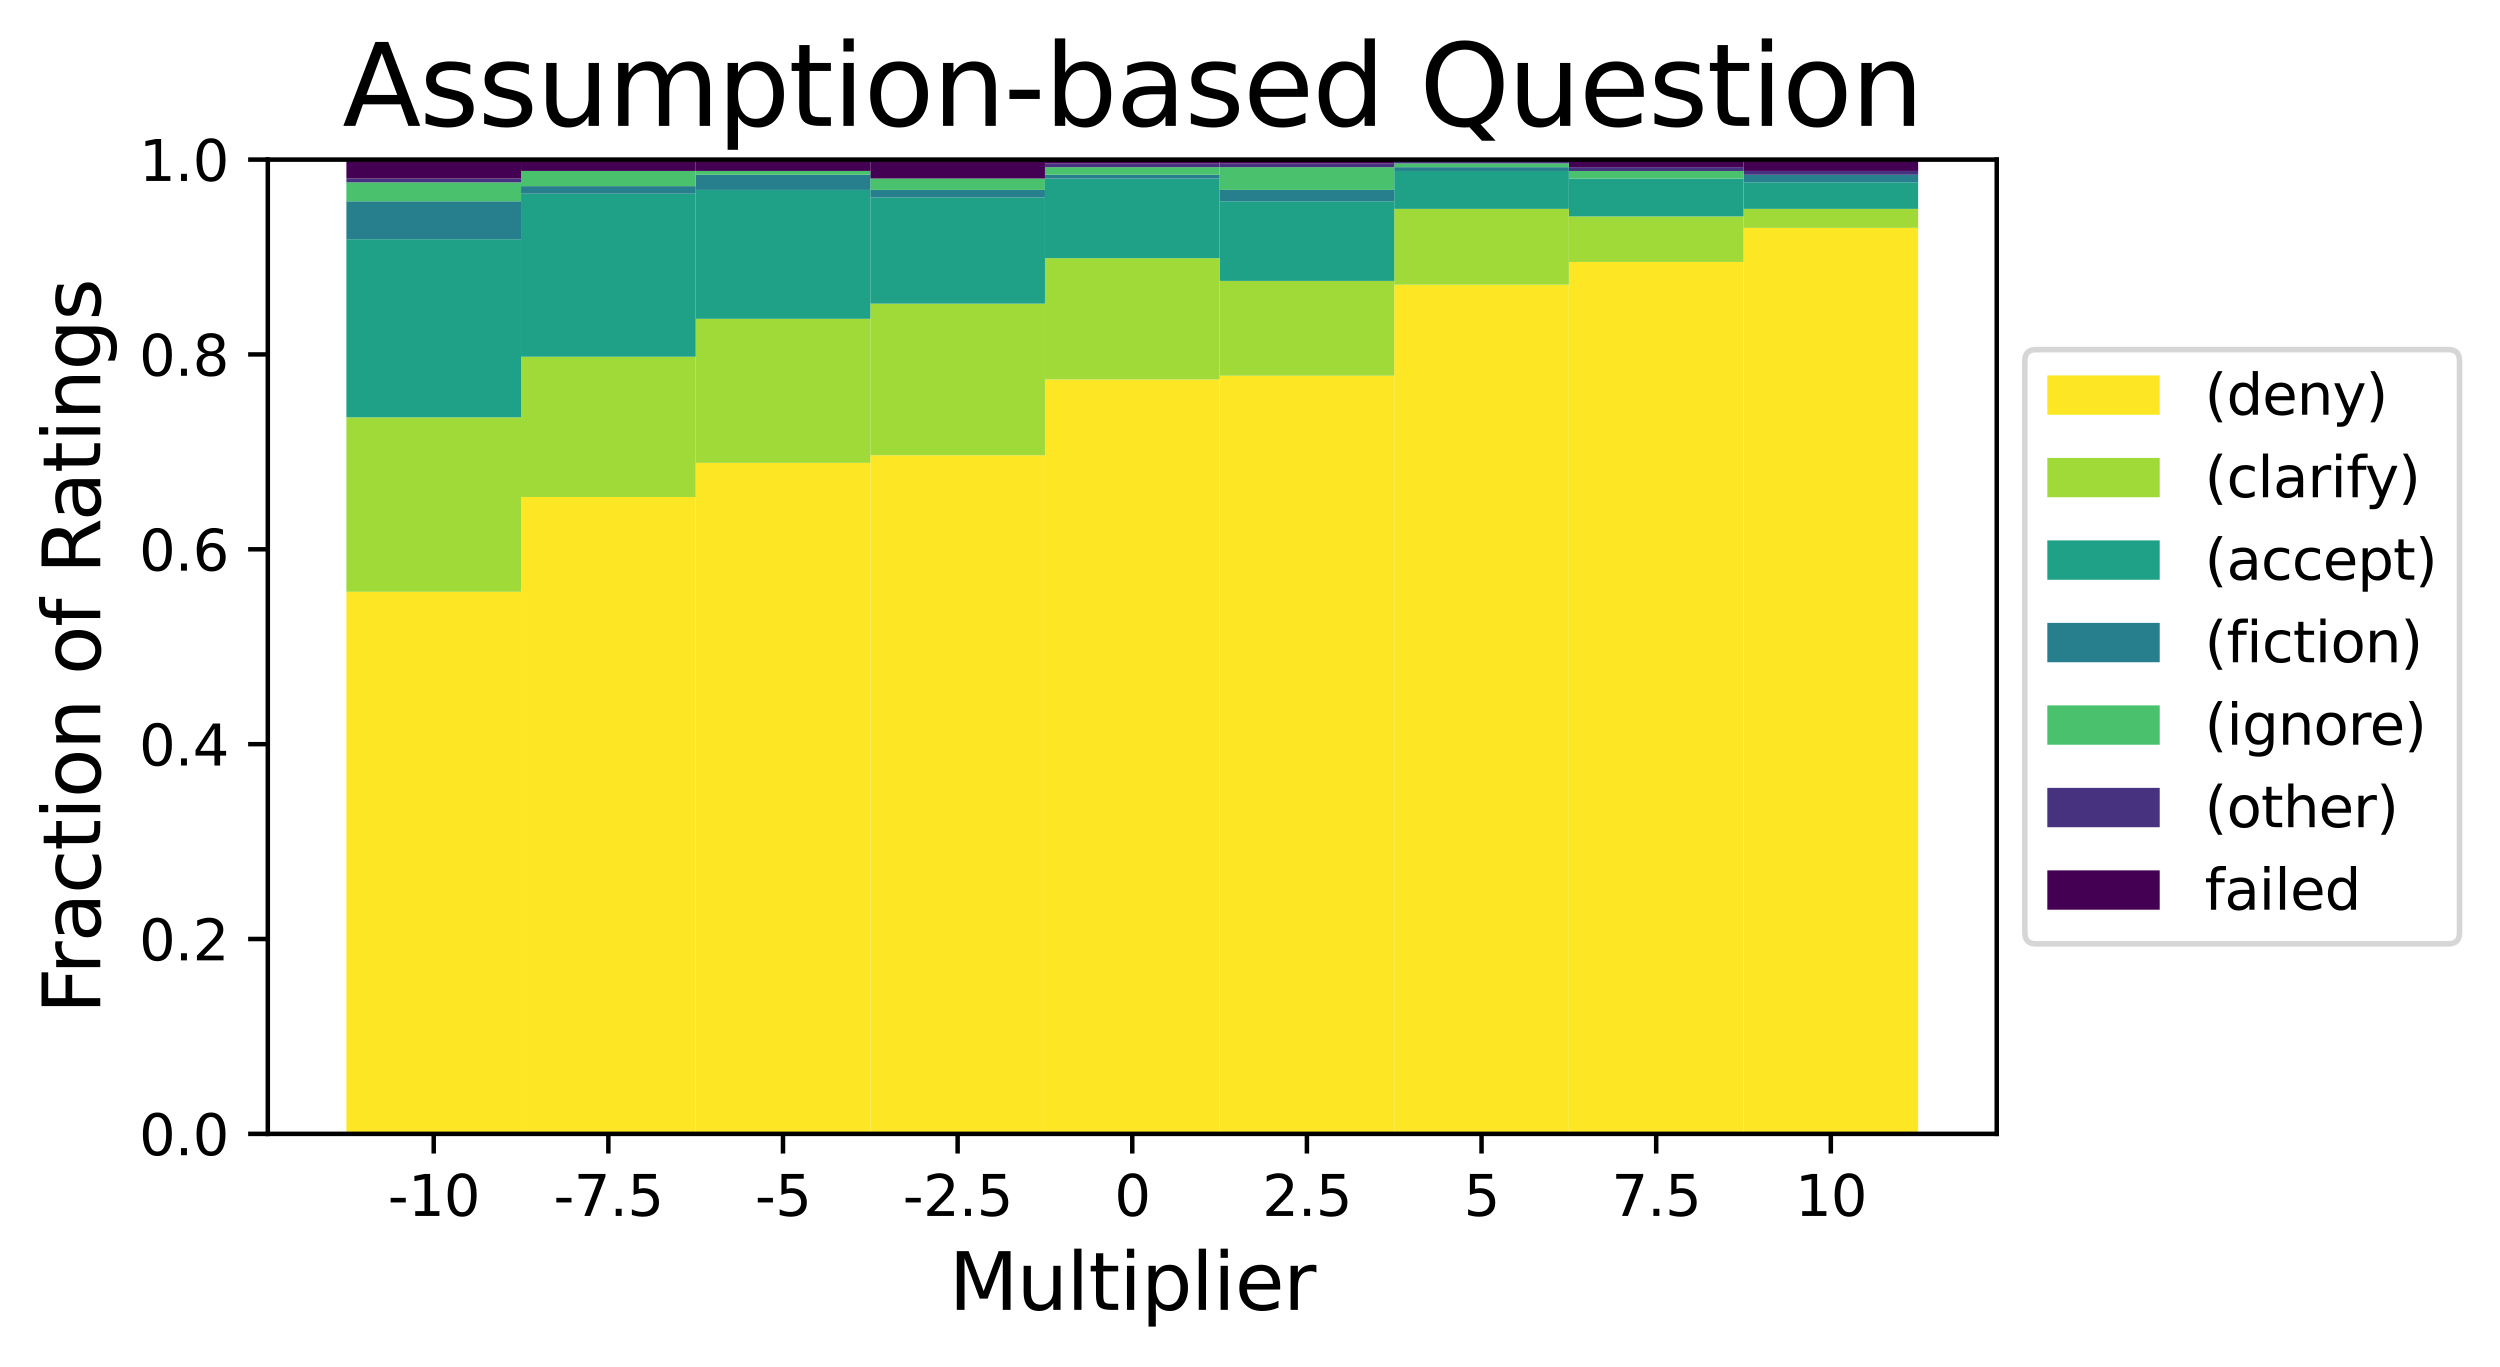 <?xml version="1.0" encoding="utf-8" standalone="no"?>
<!DOCTYPE svg PUBLIC "-//W3C//DTD SVG 1.1//EN"
  "http://www.w3.org/Graphics/SVG/1.1/DTD/svg11.dtd">
<svg xmlns:xlink="http://www.w3.org/1999/xlink" width="444.842pt" height="243.184pt" viewBox="0 0 444.842 243.184" xmlns="http://www.w3.org/2000/svg" version="1.1">
 <defs>
  <style type="text/css">*{stroke-linejoin: round; stroke-linecap: butt}</style>
 </defs>
 <g id="figure_1">
  <g id="patch_1">
   <path d="M 0 243.184 
L 444.842 243.184 
L 444.842 -0 
L 0 -0 
z
" style="fill: #ffffff"/>
  </g>
  <g id="axes_1">
   <g id="patch_2">
    <path d="M 47.653 201.757 
L 355.293 201.757 
L 355.293 28.397 
L 47.653 28.397 
z
" style="fill: #ffffff"/>
   </g>
   <g id="patch_3">
    <path d="M 310.234 201.757 
L 341.309 201.757 
L 341.309 40.539 
L 310.234 40.539 
z
" clip-path="url(#pb88e9394e6)" style="fill: #fde725"/>
   </g>
   <g id="patch_4">
    <path d="M 310.234 40.539 
L 341.309 40.539 
L 341.309 37.166 
L 310.234 37.166 
z
" clip-path="url(#pb88e9394e6)" style="fill: #a0da39"/>
   </g>
   <g id="patch_5">
    <path d="M 310.234 37.166 
L 341.309 37.166 
L 341.309 32.444 
L 310.234 32.444 
z
" clip-path="url(#pb88e9394e6)" style="fill: #1fa187"/>
   </g>
   <g id="patch_6">
    <path d="M 310.234 32.444 
L 341.309 32.444 
L 341.309 31.095 
L 310.234 31.095 
z
" clip-path="url(#pb88e9394e6)" style="fill: #277f8e"/>
   </g>
   <g id="patch_7">
    <path d="M 310.234 31.095 
L 341.309 31.095 
L 341.309 31.095 
L 310.234 31.095 
z
" clip-path="url(#pb88e9394e6)" style="fill: #4ac16d"/>
   </g>
   <g id="patch_8">
    <path d="M 310.234 31.095 
L 341.309 31.095 
L 341.309 30.421 
L 310.234 30.421 
z
" clip-path="url(#pb88e9394e6)" style="fill: #46327e"/>
   </g>
   <g id="patch_9">
    <path d="M 310.234 30.421 
L 341.309 30.421 
L 341.309 28.397 
L 310.234 28.397 
z
" clip-path="url(#pb88e9394e6)" style="fill: #440154"/>
   </g>
   <g id="patch_10">
    <path d="M 279.159 201.757 
L 310.234 201.757 
L 310.234 46.61 
L 279.159 46.61 
z
" clip-path="url(#pb88e9394e6)" style="fill: #fde725"/>
   </g>
   <g id="patch_11">
    <path d="M 279.159 46.61 
L 310.234 46.61 
L 310.234 38.515 
L 279.159 38.515 
z
" clip-path="url(#pb88e9394e6)" style="fill: #a0da39"/>
   </g>
   <g id="patch_12">
    <path d="M 279.159 38.515 
L 310.234 38.515 
L 310.234 31.77 
L 279.159 31.77 
z
" clip-path="url(#pb88e9394e6)" style="fill: #1fa187"/>
   </g>
   <g id="patch_13">
    <path d="M 279.159 31.77 
L 310.234 31.77 
L 310.234 31.77 
L 279.159 31.77 
z
" clip-path="url(#pb88e9394e6)" style="fill: #277f8e"/>
   </g>
   <g id="patch_14">
    <path d="M 279.159 31.77 
L 310.234 31.77 
L 310.234 30.421 
L 279.159 30.421 
z
" clip-path="url(#pb88e9394e6)" style="fill: #4ac16d"/>
   </g>
   <g id="patch_15">
    <path d="M 279.159 30.421 
L 310.234 30.421 
L 310.234 29.746 
L 279.159 29.746 
z
" clip-path="url(#pb88e9394e6)" style="fill: #46327e"/>
   </g>
   <g id="patch_16">
    <path d="M 279.159 29.746 
L 310.234 29.746 
L 310.234 28.397 
L 279.159 28.397 
z
" clip-path="url(#pb88e9394e6)" style="fill: #440154"/>
   </g>
   <g id="patch_17">
    <path d="M 248.085 201.757 
L 279.159 201.757 
L 279.159 50.657 
L 248.085 50.657 
z
" clip-path="url(#pb88e9394e6)" style="fill: #fde725"/>
   </g>
   <g id="patch_18">
    <path d="M 248.085 50.657 
L 279.159 50.657 
L 279.159 37.166 
L 248.085 37.166 
z
" clip-path="url(#pb88e9394e6)" style="fill: #a0da39"/>
   </g>
   <g id="patch_19">
    <path d="M 248.085 37.166 
L 279.159 37.166 
L 279.159 30.421 
L 248.085 30.421 
z
" clip-path="url(#pb88e9394e6)" style="fill: #1fa187"/>
   </g>
   <g id="patch_20">
    <path d="M 248.085 30.421 
L 279.159 30.421 
L 279.159 29.746 
L 248.085 29.746 
z
" clip-path="url(#pb88e9394e6)" style="fill: #277f8e"/>
   </g>
   <g id="patch_21">
    <path d="M 248.085 29.746 
L 279.159 29.746 
L 279.159 29.071 
L 248.085 29.071 
z
" clip-path="url(#pb88e9394e6)" style="fill: #4ac16d"/>
   </g>
   <g id="patch_22">
    <path d="M 248.085 29.071 
L 279.159 29.071 
L 279.159 28.397 
L 248.085 28.397 
z
" clip-path="url(#pb88e9394e6)" style="fill: #46327e"/>
   </g>
   <g id="patch_23">
    <path d="M 248.085 28.397 
L 279.159 28.397 
L 279.159 28.397 
L 248.085 28.397 
z
" clip-path="url(#pb88e9394e6)" style="fill: #440154"/>
   </g>
   <g id="patch_24">
    <path d="M 217.01 201.757 
L 248.085 201.757 
L 248.085 66.846 
L 217.01 66.846 
z
" clip-path="url(#pb88e9394e6)" style="fill: #fde725"/>
   </g>
   <g id="patch_25">
    <path d="M 217.01 66.846 
L 248.085 66.846 
L 248.085 49.983 
L 217.01 49.983 
z
" clip-path="url(#pb88e9394e6)" style="fill: #a0da39"/>
   </g>
   <g id="patch_26">
    <path d="M 217.01 49.983 
L 248.085 49.983 
L 248.085 35.817 
L 217.01 35.817 
z
" clip-path="url(#pb88e9394e6)" style="fill: #1fa187"/>
   </g>
   <g id="patch_27">
    <path d="M 217.01 35.817 
L 248.085 35.817 
L 248.085 33.793 
L 217.01 33.793 
z
" clip-path="url(#pb88e9394e6)" style="fill: #277f8e"/>
   </g>
   <g id="patch_28">
    <path d="M 217.01 33.793 
L 248.085 33.793 
L 248.085 29.746 
L 217.01 29.746 
z
" clip-path="url(#pb88e9394e6)" style="fill: #4ac16d"/>
   </g>
   <g id="patch_29">
    <path d="M 217.01 29.746 
L 248.085 29.746 
L 248.085 29.071 
L 217.01 29.071 
z
" clip-path="url(#pb88e9394e6)" style="fill: #46327e"/>
   </g>
   <g id="patch_30">
    <path d="M 217.01 29.071 
L 248.085 29.071 
L 248.085 28.397 
L 217.01 28.397 
z
" clip-path="url(#pb88e9394e6)" style="fill: #440154"/>
   </g>
   <g id="patch_31">
    <path d="M 185.935 201.757 
L 217.01 201.757 
L 217.01 67.521 
L 185.935 67.521 
z
" clip-path="url(#pb88e9394e6)" style="fill: #fde725"/>
   </g>
   <g id="patch_32">
    <path d="M 185.935 67.521 
L 217.01 67.521 
L 217.01 45.935 
L 185.935 45.935 
z
" clip-path="url(#pb88e9394e6)" style="fill: #a0da39"/>
   </g>
   <g id="patch_33">
    <path d="M 185.935 45.935 
L 217.01 45.935 
L 217.01 31.77 
L 185.935 31.77 
z
" clip-path="url(#pb88e9394e6)" style="fill: #1fa187"/>
   </g>
   <g id="patch_34">
    <path d="M 185.935 31.77 
L 217.01 31.77 
L 217.01 31.095 
L 185.935 31.095 
z
" clip-path="url(#pb88e9394e6)" style="fill: #277f8e"/>
   </g>
   <g id="patch_35">
    <path d="M 185.935 31.095 
L 217.01 31.095 
L 217.01 29.746 
L 185.935 29.746 
z
" clip-path="url(#pb88e9394e6)" style="fill: #4ac16d"/>
   </g>
   <g id="patch_36">
    <path d="M 185.935 29.746 
L 217.01 29.746 
L 217.01 29.071 
L 185.935 29.071 
z
" clip-path="url(#pb88e9394e6)" style="fill: #46327e"/>
   </g>
   <g id="patch_37">
    <path d="M 185.935 29.071 
L 217.01 29.071 
L 217.01 28.397 
L 185.935 28.397 
z
" clip-path="url(#pb88e9394e6)" style="fill: #440154"/>
   </g>
   <g id="patch_38">
    <path d="M 154.86 201.757 
L 185.935 201.757 
L 185.935 81.012 
L 154.86 81.012 
z
" clip-path="url(#pb88e9394e6)" style="fill: #fde725"/>
   </g>
   <g id="patch_39">
    <path d="M 154.86 81.012 
L 185.935 81.012 
L 185.935 54.03 
L 154.86 54.03 
z
" clip-path="url(#pb88e9394e6)" style="fill: #a0da39"/>
   </g>
   <g id="patch_40">
    <path d="M 154.86 54.03 
L 185.935 54.03 
L 185.935 35.142 
L 154.86 35.142 
z
" clip-path="url(#pb88e9394e6)" style="fill: #1fa187"/>
   </g>
   <g id="patch_41">
    <path d="M 154.86 35.142 
L 185.935 35.142 
L 185.935 33.793 
L 154.86 33.793 
z
" clip-path="url(#pb88e9394e6)" style="fill: #277f8e"/>
   </g>
   <g id="patch_42">
    <path d="M 154.86 33.793 
L 185.935 33.793 
L 185.935 31.77 
L 154.86 31.77 
z
" clip-path="url(#pb88e9394e6)" style="fill: #4ac16d"/>
   </g>
   <g id="patch_43">
    <path d="M 154.86 31.77 
L 185.935 31.77 
L 185.935 31.77 
L 154.86 31.77 
z
" clip-path="url(#pb88e9394e6)" style="fill: #46327e"/>
   </g>
   <g id="patch_44">
    <path d="M 154.86 31.77 
L 185.935 31.77 
L 185.935 28.397 
L 154.86 28.397 
z
" clip-path="url(#pb88e9394e6)" style="fill: #440154"/>
   </g>
   <g id="patch_45">
    <path d="M 123.786 201.757 
L 154.86 201.757 
L 154.86 82.361 
L 123.786 82.361 
z
" clip-path="url(#pb88e9394e6)" style="fill: #fde725"/>
   </g>
   <g id="patch_46">
    <path d="M 123.786 82.361 
L 154.86 82.361 
L 154.86 56.728 
L 123.786 56.728 
z
" clip-path="url(#pb88e9394e6)" style="fill: #a0da39"/>
   </g>
   <g id="patch_47">
    <path d="M 123.786 56.728 
L 154.86 56.728 
L 154.86 33.793 
L 123.786 33.793 
z
" clip-path="url(#pb88e9394e6)" style="fill: #1fa187"/>
   </g>
   <g id="patch_48">
    <path d="M 123.786 33.793 
L 154.86 33.793 
L 154.86 31.095 
L 123.786 31.095 
z
" clip-path="url(#pb88e9394e6)" style="fill: #277f8e"/>
   </g>
   <g id="patch_49">
    <path d="M 123.786 31.095 
L 154.86 31.095 
L 154.86 30.421 
L 123.786 30.421 
z
" clip-path="url(#pb88e9394e6)" style="fill: #4ac16d"/>
   </g>
   <g id="patch_50">
    <path d="M 123.786 30.421 
L 154.86 30.421 
L 154.86 30.421 
L 123.786 30.421 
z
" clip-path="url(#pb88e9394e6)" style="fill: #46327e"/>
   </g>
   <g id="patch_51">
    <path d="M 123.786 30.421 
L 154.86 30.421 
L 154.86 28.397 
L 123.786 28.397 
z
" clip-path="url(#pb88e9394e6)" style="fill: #440154"/>
   </g>
   <g id="patch_52">
    <path d="M 92.711 201.757 
L 123.786 201.757 
L 123.786 88.432 
L 92.711 88.432 
z
" clip-path="url(#pb88e9394e6)" style="fill: #fde725"/>
   </g>
   <g id="patch_53">
    <path d="M 92.711 88.432 
L 123.786 88.432 
L 123.786 63.474 
L 92.711 63.474 
z
" clip-path="url(#pb88e9394e6)" style="fill: #a0da39"/>
   </g>
   <g id="patch_54">
    <path d="M 92.711 63.474 
L 123.786 63.474 
L 123.786 34.468 
L 92.711 34.468 
z
" clip-path="url(#pb88e9394e6)" style="fill: #1fa187"/>
   </g>
   <g id="patch_55">
    <path d="M 92.711 34.468 
L 123.786 34.468 
L 123.786 33.119 
L 92.711 33.119 
z
" clip-path="url(#pb88e9394e6)" style="fill: #277f8e"/>
   </g>
   <g id="patch_56">
    <path d="M 92.711 33.119 
L 123.786 33.119 
L 123.786 30.421 
L 92.711 30.421 
z
" clip-path="url(#pb88e9394e6)" style="fill: #4ac16d"/>
   </g>
   <g id="patch_57">
    <path d="M 92.711 30.421 
L 123.786 30.421 
L 123.786 30.421 
L 92.711 30.421 
z
" clip-path="url(#pb88e9394e6)" style="fill: #46327e"/>
   </g>
   <g id="patch_58">
    <path d="M 92.711 30.421 
L 123.786 30.421 
L 123.786 28.397 
L 92.711 28.397 
z
" clip-path="url(#pb88e9394e6)" style="fill: #440154"/>
   </g>
   <g id="patch_59">
    <path d="M 61.636 201.757 
L 92.711 201.757 
L 92.711 105.296 
L 61.636 105.296 
z
" clip-path="url(#pb88e9394e6)" style="fill: #fde725"/>
   </g>
   <g id="patch_60">
    <path d="M 61.636 105.296 
L 92.711 105.296 
L 92.711 74.266 
L 61.636 74.266 
z
" clip-path="url(#pb88e9394e6)" style="fill: #a0da39"/>
   </g>
   <g id="patch_61">
    <path d="M 61.636 74.266 
L 92.711 74.266 
L 92.711 42.562 
L 61.636 42.562 
z
" clip-path="url(#pb88e9394e6)" style="fill: #1fa187"/>
   </g>
   <g id="patch_62">
    <path d="M 61.636 42.562 
L 92.711 42.562 
L 92.711 35.817 
L 61.636 35.817 
z
" clip-path="url(#pb88e9394e6)" style="fill: #277f8e"/>
   </g>
   <g id="patch_63">
    <path d="M 61.636 35.817 
L 92.711 35.817 
L 92.711 32.444 
L 61.636 32.444 
z
" clip-path="url(#pb88e9394e6)" style="fill: #4ac16d"/>
   </g>
   <g id="patch_64">
    <path d="M 61.636 32.444 
L 92.711 32.444 
L 92.711 31.77 
L 61.636 31.77 
z
" clip-path="url(#pb88e9394e6)" style="fill: #46327e"/>
   </g>
   <g id="patch_65">
    <path d="M 61.636 31.77 
L 92.711 31.77 
L 92.711 28.397 
L 61.636 28.397 
z
" clip-path="url(#pb88e9394e6)" style="fill: #440154"/>
   </g>
   <g id="matplotlib.axis_1">
    <g id="xtick_1">
     <g id="line2d_1">
      <defs>
       <path id="mfdd5d3c12a" d="M 0 0 
L 0 3.5 
" style="stroke: #000000; stroke-width: 0.8"/>
      </defs>
      <g>
       <use xlink:href="#mfdd5d3c12a" x="77.174" y="201.757" style="stroke: #000000; stroke-width: 0.8"/>
      </g>
     </g>
     <g id="text_1">
      <!-- -10 -->
      <g transform="translate(69.007 216.355) scale(0.1 -0.1)">
       <defs>
        <path id="DejaVuSans-2d" d="M 313 2009 
L 1997 2009 
L 1997 1497 
L 313 1497 
L 313 2009 
z
" transform="scale(0.016)"/>
        <path id="DejaVuSans-31" d="M 794 531 
L 1825 531 
L 1825 4091 
L 703 3866 
L 703 4441 
L 1819 4666 
L 2450 4666 
L 2450 531 
L 3481 531 
L 3481 0 
L 794 0 
L 794 531 
z
" transform="scale(0.016)"/>
        <path id="DejaVuSans-30" d="M 2034 4250 
Q 1547 4250 1301 3770 
Q 1056 3291 1056 2328 
Q 1056 1369 1301 889 
Q 1547 409 2034 409 
Q 2525 409 2770 889 
Q 3016 1369 3016 2328 
Q 3016 3291 2770 3770 
Q 2525 4250 2034 4250 
z
M 2034 4750 
Q 2819 4750 3233 4129 
Q 3647 3509 3647 2328 
Q 3647 1150 3233 529 
Q 2819 -91 2034 -91 
Q 1250 -91 836 529 
Q 422 1150 422 2328 
Q 422 3509 836 4129 
Q 1250 4750 2034 4750 
z
" transform="scale(0.016)"/>
       </defs>
       <use xlink:href="#DejaVuSans-2d"/>
       <use xlink:href="#DejaVuSans-31" x="36.084"/>
       <use xlink:href="#DejaVuSans-30" x="99.707"/>
      </g>
     </g>
    </g>
    <g id="xtick_2">
     <g id="line2d_2">
      <g>
       <use xlink:href="#mfdd5d3c12a" x="108.248" y="201.757" style="stroke: #000000; stroke-width: 0.8"/>
      </g>
     </g>
     <g id="text_2">
      <!-- -7.5 -->
      <g transform="translate(98.493 216.355) scale(0.1 -0.1)">
       <defs>
        <path id="DejaVuSans-37" d="M 525 4666 
L 3525 4666 
L 3525 4397 
L 1831 0 
L 1172 0 
L 2766 4134 
L 525 4134 
L 525 4666 
z
" transform="scale(0.016)"/>
        <path id="DejaVuSans-2e" d="M 684 794 
L 1344 794 
L 1344 0 
L 684 0 
L 684 794 
z
" transform="scale(0.016)"/>
        <path id="DejaVuSans-35" d="M 691 4666 
L 3169 4666 
L 3169 4134 
L 1269 4134 
L 1269 2991 
Q 1406 3038 1543 3061 
Q 1681 3084 1819 3084 
Q 2600 3084 3056 2656 
Q 3513 2228 3513 1497 
Q 3513 744 3044 326 
Q 2575 -91 1722 -91 
Q 1428 -91 1123 -41 
Q 819 9 494 109 
L 494 744 
Q 775 591 1075 516 
Q 1375 441 1709 441 
Q 2250 441 2565 725 
Q 2881 1009 2881 1497 
Q 2881 1984 2565 2268 
Q 2250 2553 1709 2553 
Q 1456 2553 1204 2497 
Q 953 2441 691 2322 
L 691 4666 
z
" transform="scale(0.016)"/>
       </defs>
       <use xlink:href="#DejaVuSans-2d"/>
       <use xlink:href="#DejaVuSans-37" x="36.084"/>
       <use xlink:href="#DejaVuSans-2e" x="99.707"/>
       <use xlink:href="#DejaVuSans-35" x="131.494"/>
      </g>
     </g>
    </g>
    <g id="xtick_3">
     <g id="line2d_3">
      <g>
       <use xlink:href="#mfdd5d3c12a" x="139.323" y="201.757" style="stroke: #000000; stroke-width: 0.8"/>
      </g>
     </g>
     <g id="text_3">
      <!-- -5 -->
      <g transform="translate(134.338 216.355) scale(0.1 -0.1)">
       <use xlink:href="#DejaVuSans-2d"/>
       <use xlink:href="#DejaVuSans-35" x="36.084"/>
      </g>
     </g>
    </g>
    <g id="xtick_4">
     <g id="line2d_4">
      <g>
       <use xlink:href="#mfdd5d3c12a" x="170.398" y="201.757" style="stroke: #000000; stroke-width: 0.8"/>
      </g>
     </g>
     <g id="text_4">
      <!-- -2.5 -->
      <g transform="translate(160.642 216.355) scale(0.1 -0.1)">
       <defs>
        <path id="DejaVuSans-32" d="M 1228 531 
L 3431 531 
L 3431 0 
L 469 0 
L 469 531 
Q 828 903 1448 1529 
Q 2069 2156 2228 2338 
Q 2531 2678 2651 2914 
Q 2772 3150 2772 3378 
Q 2772 3750 2511 3984 
Q 2250 4219 1831 4219 
Q 1534 4219 1204 4116 
Q 875 4013 500 3803 
L 500 4441 
Q 881 4594 1212 4672 
Q 1544 4750 1819 4750 
Q 2544 4750 2975 4387 
Q 3406 4025 3406 3419 
Q 3406 3131 3298 2873 
Q 3191 2616 2906 2266 
Q 2828 2175 2409 1742 
Q 1991 1309 1228 531 
z
" transform="scale(0.016)"/>
       </defs>
       <use xlink:href="#DejaVuSans-2d"/>
       <use xlink:href="#DejaVuSans-32" x="36.084"/>
       <use xlink:href="#DejaVuSans-2e" x="99.707"/>
       <use xlink:href="#DejaVuSans-35" x="131.494"/>
      </g>
     </g>
    </g>
    <g id="xtick_5">
     <g id="line2d_5">
      <g>
       <use xlink:href="#mfdd5d3c12a" x="201.472" y="201.757" style="stroke: #000000; stroke-width: 0.8"/>
      </g>
     </g>
     <g id="text_5">
      <!-- 0 -->
      <g transform="translate(198.291 216.355) scale(0.1 -0.1)">
       <use xlink:href="#DejaVuSans-30"/>
      </g>
     </g>
    </g>
    <g id="xtick_6">
     <g id="line2d_6">
      <g>
       <use xlink:href="#mfdd5d3c12a" x="232.547" y="201.757" style="stroke: #000000; stroke-width: 0.8"/>
      </g>
     </g>
     <g id="text_6">
      <!-- 2.5 -->
      <g transform="translate(224.596 216.355) scale(0.1 -0.1)">
       <use xlink:href="#DejaVuSans-32"/>
       <use xlink:href="#DejaVuSans-2e" x="63.623"/>
       <use xlink:href="#DejaVuSans-35" x="95.41"/>
      </g>
     </g>
    </g>
    <g id="xtick_7">
     <g id="line2d_7">
      <g>
       <use xlink:href="#mfdd5d3c12a" x="263.622" y="201.757" style="stroke: #000000; stroke-width: 0.8"/>
      </g>
     </g>
     <g id="text_7">
      <!-- 5 -->
      <g transform="translate(260.441 216.355) scale(0.1 -0.1)">
       <use xlink:href="#DejaVuSans-35"/>
      </g>
     </g>
    </g>
    <g id="xtick_8">
     <g id="line2d_8">
      <g>
       <use xlink:href="#mfdd5d3c12a" x="294.697" y="201.757" style="stroke: #000000; stroke-width: 0.8"/>
      </g>
     </g>
     <g id="text_8">
      <!-- 7.5 -->
      <g transform="translate(286.745 216.355) scale(0.1 -0.1)">
       <use xlink:href="#DejaVuSans-37"/>
       <use xlink:href="#DejaVuSans-2e" x="63.623"/>
       <use xlink:href="#DejaVuSans-35" x="95.41"/>
      </g>
     </g>
    </g>
    <g id="xtick_9">
     <g id="line2d_9">
      <g>
       <use xlink:href="#mfdd5d3c12a" x="325.771" y="201.757" style="stroke: #000000; stroke-width: 0.8"/>
      </g>
     </g>
     <g id="text_9">
      <!-- 10 -->
      <g transform="translate(319.409 216.355) scale(0.1 -0.1)">
       <use xlink:href="#DejaVuSans-31"/>
       <use xlink:href="#DejaVuSans-30" x="63.623"/>
      </g>
     </g>
    </g>
    <g id="text_10">
     <!-- Multiplier -->
     <g transform="translate(168.845 233.073) scale(0.14 -0.14)">
      <defs>
       <path id="DejaVuSans-4d" d="M 628 4666 
L 1569 4666 
L 2759 1491 
L 3956 4666 
L 4897 4666 
L 4897 0 
L 4281 0 
L 4281 4097 
L 3078 897 
L 2444 897 
L 1241 4097 
L 1241 0 
L 628 0 
L 628 4666 
z
" transform="scale(0.016)"/>
       <path id="DejaVuSans-75" d="M 544 1381 
L 544 3500 
L 1119 3500 
L 1119 1403 
Q 1119 906 1312 657 
Q 1506 409 1894 409 
Q 2359 409 2629 706 
Q 2900 1003 2900 1516 
L 2900 3500 
L 3475 3500 
L 3475 0 
L 2900 0 
L 2900 538 
Q 2691 219 2414 64 
Q 2138 -91 1772 -91 
Q 1169 -91 856 284 
Q 544 659 544 1381 
z
M 1991 3584 
L 1991 3584 
z
" transform="scale(0.016)"/>
       <path id="DejaVuSans-6c" d="M 603 4863 
L 1178 4863 
L 1178 0 
L 603 0 
L 603 4863 
z
" transform="scale(0.016)"/>
       <path id="DejaVuSans-74" d="M 1172 4494 
L 1172 3500 
L 2356 3500 
L 2356 3053 
L 1172 3053 
L 1172 1153 
Q 1172 725 1289 603 
Q 1406 481 1766 481 
L 2356 481 
L 2356 0 
L 1766 0 
Q 1100 0 847 248 
Q 594 497 594 1153 
L 594 3053 
L 172 3053 
L 172 3500 
L 594 3500 
L 594 4494 
L 1172 4494 
z
" transform="scale(0.016)"/>
       <path id="DejaVuSans-69" d="M 603 3500 
L 1178 3500 
L 1178 0 
L 603 0 
L 603 3500 
z
M 603 4863 
L 1178 4863 
L 1178 4134 
L 603 4134 
L 603 4863 
z
" transform="scale(0.016)"/>
       <path id="DejaVuSans-70" d="M 1159 525 
L 1159 -1331 
L 581 -1331 
L 581 3500 
L 1159 3500 
L 1159 2969 
Q 1341 3281 1617 3432 
Q 1894 3584 2278 3584 
Q 2916 3584 3314 3078 
Q 3713 2572 3713 1747 
Q 3713 922 3314 415 
Q 2916 -91 2278 -91 
Q 1894 -91 1617 61 
Q 1341 213 1159 525 
z
M 3116 1747 
Q 3116 2381 2855 2742 
Q 2594 3103 2138 3103 
Q 1681 3103 1420 2742 
Q 1159 2381 1159 1747 
Q 1159 1113 1420 752 
Q 1681 391 2138 391 
Q 2594 391 2855 752 
Q 3116 1113 3116 1747 
z
" transform="scale(0.016)"/>
       <path id="DejaVuSans-65" d="M 3597 1894 
L 3597 1613 
L 953 1613 
Q 991 1019 1311 708 
Q 1631 397 2203 397 
Q 2534 397 2845 478 
Q 3156 559 3463 722 
L 3463 178 
Q 3153 47 2828 -22 
Q 2503 -91 2169 -91 
Q 1331 -91 842 396 
Q 353 884 353 1716 
Q 353 2575 817 3079 
Q 1281 3584 2069 3584 
Q 2775 3584 3186 3129 
Q 3597 2675 3597 1894 
z
M 3022 2063 
Q 3016 2534 2758 2815 
Q 2500 3097 2075 3097 
Q 1594 3097 1305 2825 
Q 1016 2553 972 2059 
L 3022 2063 
z
" transform="scale(0.016)"/>
       <path id="DejaVuSans-72" d="M 2631 2963 
Q 2534 3019 2420 3045 
Q 2306 3072 2169 3072 
Q 1681 3072 1420 2755 
Q 1159 2438 1159 1844 
L 1159 0 
L 581 0 
L 581 3500 
L 1159 3500 
L 1159 2956 
Q 1341 3275 1631 3429 
Q 1922 3584 2338 3584 
Q 2397 3584 2469 3576 
Q 2541 3569 2628 3553 
L 2631 2963 
z
" transform="scale(0.016)"/>
      </defs>
      <use xlink:href="#DejaVuSans-4d"/>
      <use xlink:href="#DejaVuSans-75" x="86.279"/>
      <use xlink:href="#DejaVuSans-6c" x="149.658"/>
      <use xlink:href="#DejaVuSans-74" x="177.441"/>
      <use xlink:href="#DejaVuSans-69" x="216.65"/>
      <use xlink:href="#DejaVuSans-70" x="244.434"/>
      <use xlink:href="#DejaVuSans-6c" x="307.91"/>
      <use xlink:href="#DejaVuSans-69" x="335.693"/>
      <use xlink:href="#DejaVuSans-65" x="363.477"/>
      <use xlink:href="#DejaVuSans-72" x="425"/>
     </g>
    </g>
   </g>
   <g id="matplotlib.axis_2">
    <g id="ytick_1">
     <g id="line2d_10">
      <defs>
       <path id="m268515650a" d="M 0 0 
L -3.5 0 
" style="stroke: #000000; stroke-width: 0.8"/>
      </defs>
      <g>
       <use xlink:href="#m268515650a" x="47.653" y="201.757" style="stroke: #000000; stroke-width: 0.8"/>
      </g>
     </g>
     <g id="text_11">
      <!-- 0.0 -->
      <g transform="translate(24.749 205.556) scale(0.1 -0.1)">
       <use xlink:href="#DejaVuSans-30"/>
       <use xlink:href="#DejaVuSans-2e" x="63.623"/>
       <use xlink:href="#DejaVuSans-30" x="95.41"/>
      </g>
     </g>
    </g>
    <g id="ytick_2">
     <g id="line2d_11">
      <g>
       <use xlink:href="#m268515650a" x="47.653" y="167.085" style="stroke: #000000; stroke-width: 0.8"/>
      </g>
     </g>
     <g id="text_12">
      <!-- 0.2 -->
      <g transform="translate(24.749 170.884) scale(0.1 -0.1)">
       <use xlink:href="#DejaVuSans-30"/>
       <use xlink:href="#DejaVuSans-2e" x="63.623"/>
       <use xlink:href="#DejaVuSans-32" x="95.41"/>
      </g>
     </g>
    </g>
    <g id="ytick_3">
     <g id="line2d_12">
      <g>
       <use xlink:href="#m268515650a" x="47.653" y="132.413" style="stroke: #000000; stroke-width: 0.8"/>
      </g>
     </g>
     <g id="text_13">
      <!-- 0.4 -->
      <g transform="translate(24.749 136.212) scale(0.1 -0.1)">
       <defs>
        <path id="DejaVuSans-34" d="M 2419 4116 
L 825 1625 
L 2419 1625 
L 2419 4116 
z
M 2253 4666 
L 3047 4666 
L 3047 1625 
L 3713 1625 
L 3713 1100 
L 3047 1100 
L 3047 0 
L 2419 0 
L 2419 1100 
L 313 1100 
L 313 1709 
L 2253 4666 
z
" transform="scale(0.016)"/>
       </defs>
       <use xlink:href="#DejaVuSans-30"/>
       <use xlink:href="#DejaVuSans-2e" x="63.623"/>
       <use xlink:href="#DejaVuSans-34" x="95.41"/>
      </g>
     </g>
    </g>
    <g id="ytick_4">
     <g id="line2d_13">
      <g>
       <use xlink:href="#m268515650a" x="47.653" y="97.741" style="stroke: #000000; stroke-width: 0.8"/>
      </g>
     </g>
     <g id="text_14">
      <!-- 0.6 -->
      <g transform="translate(24.749 101.54) scale(0.1 -0.1)">
       <defs>
        <path id="DejaVuSans-36" d="M 2113 2584 
Q 1688 2584 1439 2293 
Q 1191 2003 1191 1497 
Q 1191 994 1439 701 
Q 1688 409 2113 409 
Q 2538 409 2786 701 
Q 3034 994 3034 1497 
Q 3034 2003 2786 2293 
Q 2538 2584 2113 2584 
z
M 3366 4563 
L 3366 3988 
Q 3128 4100 2886 4159 
Q 2644 4219 2406 4219 
Q 1781 4219 1451 3797 
Q 1122 3375 1075 2522 
Q 1259 2794 1537 2939 
Q 1816 3084 2150 3084 
Q 2853 3084 3261 2657 
Q 3669 2231 3669 1497 
Q 3669 778 3244 343 
Q 2819 -91 2113 -91 
Q 1303 -91 875 529 
Q 447 1150 447 2328 
Q 447 3434 972 4092 
Q 1497 4750 2381 4750 
Q 2619 4750 2861 4703 
Q 3103 4656 3366 4563 
z
" transform="scale(0.016)"/>
       </defs>
       <use xlink:href="#DejaVuSans-30"/>
       <use xlink:href="#DejaVuSans-2e" x="63.623"/>
       <use xlink:href="#DejaVuSans-36" x="95.41"/>
      </g>
     </g>
    </g>
    <g id="ytick_5">
     <g id="line2d_14">
      <g>
       <use xlink:href="#m268515650a" x="47.653" y="63.069" style="stroke: #000000; stroke-width: 0.8"/>
      </g>
     </g>
     <g id="text_15">
      <!-- 0.8 -->
      <g transform="translate(24.749 66.868) scale(0.1 -0.1)">
       <defs>
        <path id="DejaVuSans-38" d="M 2034 2216 
Q 1584 2216 1326 1975 
Q 1069 1734 1069 1313 
Q 1069 891 1326 650 
Q 1584 409 2034 409 
Q 2484 409 2743 651 
Q 3003 894 3003 1313 
Q 3003 1734 2745 1975 
Q 2488 2216 2034 2216 
z
M 1403 2484 
Q 997 2584 770 2862 
Q 544 3141 544 3541 
Q 544 4100 942 4425 
Q 1341 4750 2034 4750 
Q 2731 4750 3128 4425 
Q 3525 4100 3525 3541 
Q 3525 3141 3298 2862 
Q 3072 2584 2669 2484 
Q 3125 2378 3379 2068 
Q 3634 1759 3634 1313 
Q 3634 634 3220 271 
Q 2806 -91 2034 -91 
Q 1263 -91 848 271 
Q 434 634 434 1313 
Q 434 1759 690 2068 
Q 947 2378 1403 2484 
z
M 1172 3481 
Q 1172 3119 1398 2916 
Q 1625 2713 2034 2713 
Q 2441 2713 2670 2916 
Q 2900 3119 2900 3481 
Q 2900 3844 2670 4047 
Q 2441 4250 2034 4250 
Q 1625 4250 1398 4047 
Q 1172 3844 1172 3481 
z
" transform="scale(0.016)"/>
       </defs>
       <use xlink:href="#DejaVuSans-30"/>
       <use xlink:href="#DejaVuSans-2e" x="63.623"/>
       <use xlink:href="#DejaVuSans-38" x="95.41"/>
      </g>
     </g>
    </g>
    <g id="ytick_6">
     <g id="line2d_15">
      <g>
       <use xlink:href="#m268515650a" x="47.653" y="28.397" style="stroke: #000000; stroke-width: 0.8"/>
      </g>
     </g>
     <g id="text_16">
      <!-- 1.0 -->
      <g transform="translate(24.749 32.196) scale(0.1 -0.1)">
       <use xlink:href="#DejaVuSans-31"/>
       <use xlink:href="#DejaVuSans-2e" x="63.623"/>
       <use xlink:href="#DejaVuSans-30" x="95.41"/>
      </g>
     </g>
    </g>
    <g id="text_17">
     <!-- Fraction of Ratings -->
     <g transform="translate(17.838 180.428) rotate(-90) scale(0.14 -0.14)">
      <defs>
       <path id="DejaVuSans-46" d="M 628 4666 
L 3309 4666 
L 3309 4134 
L 1259 4134 
L 1259 2759 
L 3109 2759 
L 3109 2228 
L 1259 2228 
L 1259 0 
L 628 0 
L 628 4666 
z
" transform="scale(0.016)"/>
       <path id="DejaVuSans-61" d="M 2194 1759 
Q 1497 1759 1228 1600 
Q 959 1441 959 1056 
Q 959 750 1161 570 
Q 1363 391 1709 391 
Q 2188 391 2477 730 
Q 2766 1069 2766 1631 
L 2766 1759 
L 2194 1759 
z
M 3341 1997 
L 3341 0 
L 2766 0 
L 2766 531 
Q 2569 213 2275 61 
Q 1981 -91 1556 -91 
Q 1019 -91 701 211 
Q 384 513 384 1019 
Q 384 1609 779 1909 
Q 1175 2209 1959 2209 
L 2766 2209 
L 2766 2266 
Q 2766 2663 2505 2880 
Q 2244 3097 1772 3097 
Q 1472 3097 1187 3025 
Q 903 2953 641 2809 
L 641 3341 
Q 956 3463 1253 3523 
Q 1550 3584 1831 3584 
Q 2591 3584 2966 3190 
Q 3341 2797 3341 1997 
z
" transform="scale(0.016)"/>
       <path id="DejaVuSans-63" d="M 3122 3366 
L 3122 2828 
Q 2878 2963 2633 3030 
Q 2388 3097 2138 3097 
Q 1578 3097 1268 2742 
Q 959 2388 959 1747 
Q 959 1106 1268 751 
Q 1578 397 2138 397 
Q 2388 397 2633 464 
Q 2878 531 3122 666 
L 3122 134 
Q 2881 22 2623 -34 
Q 2366 -91 2075 -91 
Q 1284 -91 818 406 
Q 353 903 353 1747 
Q 353 2603 823 3093 
Q 1294 3584 2113 3584 
Q 2378 3584 2631 3529 
Q 2884 3475 3122 3366 
z
" transform="scale(0.016)"/>
       <path id="DejaVuSans-6f" d="M 1959 3097 
Q 1497 3097 1228 2736 
Q 959 2375 959 1747 
Q 959 1119 1226 758 
Q 1494 397 1959 397 
Q 2419 397 2687 759 
Q 2956 1122 2956 1747 
Q 2956 2369 2687 2733 
Q 2419 3097 1959 3097 
z
M 1959 3584 
Q 2709 3584 3137 3096 
Q 3566 2609 3566 1747 
Q 3566 888 3137 398 
Q 2709 -91 1959 -91 
Q 1206 -91 779 398 
Q 353 888 353 1747 
Q 353 2609 779 3096 
Q 1206 3584 1959 3584 
z
" transform="scale(0.016)"/>
       <path id="DejaVuSans-6e" d="M 3513 2113 
L 3513 0 
L 2938 0 
L 2938 2094 
Q 2938 2591 2744 2837 
Q 2550 3084 2163 3084 
Q 1697 3084 1428 2787 
Q 1159 2491 1159 1978 
L 1159 0 
L 581 0 
L 581 3500 
L 1159 3500 
L 1159 2956 
Q 1366 3272 1645 3428 
Q 1925 3584 2291 3584 
Q 2894 3584 3203 3211 
Q 3513 2838 3513 2113 
z
" transform="scale(0.016)"/>
       <path id="DejaVuSans-20" transform="scale(0.016)"/>
       <path id="DejaVuSans-66" d="M 2375 4863 
L 2375 4384 
L 1825 4384 
Q 1516 4384 1395 4259 
Q 1275 4134 1275 3809 
L 1275 3500 
L 2222 3500 
L 2222 3053 
L 1275 3053 
L 1275 0 
L 697 0 
L 697 3053 
L 147 3053 
L 147 3500 
L 697 3500 
L 697 3744 
Q 697 4328 969 4595 
Q 1241 4863 1831 4863 
L 2375 4863 
z
" transform="scale(0.016)"/>
       <path id="DejaVuSans-52" d="M 2841 2188 
Q 3044 2119 3236 1894 
Q 3428 1669 3622 1275 
L 4263 0 
L 3584 0 
L 2988 1197 
Q 2756 1666 2539 1819 
Q 2322 1972 1947 1972 
L 1259 1972 
L 1259 0 
L 628 0 
L 628 4666 
L 2053 4666 
Q 2853 4666 3247 4331 
Q 3641 3997 3641 3322 
Q 3641 2881 3436 2590 
Q 3231 2300 2841 2188 
z
M 1259 4147 
L 1259 2491 
L 2053 2491 
Q 2509 2491 2742 2702 
Q 2975 2913 2975 3322 
Q 2975 3731 2742 3939 
Q 2509 4147 2053 4147 
L 1259 4147 
z
" transform="scale(0.016)"/>
       <path id="DejaVuSans-67" d="M 2906 1791 
Q 2906 2416 2648 2759 
Q 2391 3103 1925 3103 
Q 1463 3103 1205 2759 
Q 947 2416 947 1791 
Q 947 1169 1205 825 
Q 1463 481 1925 481 
Q 2391 481 2648 825 
Q 2906 1169 2906 1791 
z
M 3481 434 
Q 3481 -459 3084 -895 
Q 2688 -1331 1869 -1331 
Q 1566 -1331 1297 -1286 
Q 1028 -1241 775 -1147 
L 775 -588 
Q 1028 -725 1275 -790 
Q 1522 -856 1778 -856 
Q 2344 -856 2625 -561 
Q 2906 -266 2906 331 
L 2906 616 
Q 2728 306 2450 153 
Q 2172 0 1784 0 
Q 1141 0 747 490 
Q 353 981 353 1791 
Q 353 2603 747 3093 
Q 1141 3584 1784 3584 
Q 2172 3584 2450 3431 
Q 2728 3278 2906 2969 
L 2906 3500 
L 3481 3500 
L 3481 434 
z
" transform="scale(0.016)"/>
       <path id="DejaVuSans-73" d="M 2834 3397 
L 2834 2853 
Q 2591 2978 2328 3040 
Q 2066 3103 1784 3103 
Q 1356 3103 1142 2972 
Q 928 2841 928 2578 
Q 928 2378 1081 2264 
Q 1234 2150 1697 2047 
L 1894 2003 
Q 2506 1872 2764 1633 
Q 3022 1394 3022 966 
Q 3022 478 2636 193 
Q 2250 -91 1575 -91 
Q 1294 -91 989 -36 
Q 684 19 347 128 
L 347 722 
Q 666 556 975 473 
Q 1284 391 1588 391 
Q 1994 391 2212 530 
Q 2431 669 2431 922 
Q 2431 1156 2273 1281 
Q 2116 1406 1581 1522 
L 1381 1569 
Q 847 1681 609 1914 
Q 372 2147 372 2553 
Q 372 3047 722 3315 
Q 1072 3584 1716 3584 
Q 2034 3584 2315 3537 
Q 2597 3491 2834 3397 
z
" transform="scale(0.016)"/>
      </defs>
      <use xlink:href="#DejaVuSans-46"/>
      <use xlink:href="#DejaVuSans-72" x="50.27"/>
      <use xlink:href="#DejaVuSans-61" x="91.383"/>
      <use xlink:href="#DejaVuSans-63" x="152.662"/>
      <use xlink:href="#DejaVuSans-74" x="207.643"/>
      <use xlink:href="#DejaVuSans-69" x="246.852"/>
      <use xlink:href="#DejaVuSans-6f" x="274.635"/>
      <use xlink:href="#DejaVuSans-6e" x="335.816"/>
      <use xlink:href="#DejaVuSans-20" x="399.195"/>
      <use xlink:href="#DejaVuSans-6f" x="430.982"/>
      <use xlink:href="#DejaVuSans-66" x="492.164"/>
      <use xlink:href="#DejaVuSans-20" x="527.369"/>
      <use xlink:href="#DejaVuSans-52" x="559.156"/>
      <use xlink:href="#DejaVuSans-61" x="626.389"/>
      <use xlink:href="#DejaVuSans-74" x="687.668"/>
      <use xlink:href="#DejaVuSans-69" x="726.877"/>
      <use xlink:href="#DejaVuSans-6e" x="754.66"/>
      <use xlink:href="#DejaVuSans-67" x="818.039"/>
      <use xlink:href="#DejaVuSans-73" x="881.516"/>
     </g>
    </g>
   </g>
   <g id="patch_66">
    <path d="M 47.653 201.757 
L 47.653 28.397 
" style="fill: none; stroke: #000000; stroke-width: 0.8; stroke-linejoin: miter; stroke-linecap: square"/>
   </g>
   <g id="patch_67">
    <path d="M 355.293 201.757 
L 355.293 28.397 
" style="fill: none; stroke: #000000; stroke-width: 0.8; stroke-linejoin: miter; stroke-linecap: square"/>
   </g>
   <g id="patch_68">
    <path d="M 47.653 201.757 
L 355.293 201.757 
" style="fill: none; stroke: #000000; stroke-width: 0.8; stroke-linejoin: miter; stroke-linecap: square"/>
   </g>
   <g id="patch_69">
    <path d="M 47.653 28.397 
L 355.293 28.397 
" style="fill: none; stroke: #000000; stroke-width: 0.8; stroke-linejoin: miter; stroke-linecap: square"/>
   </g>
   <g id="text_18">
    <!-- Assumption-based Question -->
    <g transform="translate(60.932 22.397) scale(0.2 -0.2)">
     <defs>
      <path id="DejaVuSans-41" d="M 2188 4044 
L 1331 1722 
L 3047 1722 
L 2188 4044 
z
M 1831 4666 
L 2547 4666 
L 4325 0 
L 3669 0 
L 3244 1197 
L 1141 1197 
L 716 0 
L 50 0 
L 1831 4666 
z
" transform="scale(0.016)"/>
      <path id="DejaVuSans-6d" d="M 3328 2828 
Q 3544 3216 3844 3400 
Q 4144 3584 4550 3584 
Q 5097 3584 5394 3201 
Q 5691 2819 5691 2113 
L 5691 0 
L 5113 0 
L 5113 2094 
Q 5113 2597 4934 2840 
Q 4756 3084 4391 3084 
Q 3944 3084 3684 2787 
Q 3425 2491 3425 1978 
L 3425 0 
L 2847 0 
L 2847 2094 
Q 2847 2600 2669 2842 
Q 2491 3084 2119 3084 
Q 1678 3084 1418 2786 
Q 1159 2488 1159 1978 
L 1159 0 
L 581 0 
L 581 3500 
L 1159 3500 
L 1159 2956 
Q 1356 3278 1631 3431 
Q 1906 3584 2284 3584 
Q 2666 3584 2933 3390 
Q 3200 3197 3328 2828 
z
" transform="scale(0.016)"/>
      <path id="DejaVuSans-62" d="M 3116 1747 
Q 3116 2381 2855 2742 
Q 2594 3103 2138 3103 
Q 1681 3103 1420 2742 
Q 1159 2381 1159 1747 
Q 1159 1113 1420 752 
Q 1681 391 2138 391 
Q 2594 391 2855 752 
Q 3116 1113 3116 1747 
z
M 1159 2969 
Q 1341 3281 1617 3432 
Q 1894 3584 2278 3584 
Q 2916 3584 3314 3078 
Q 3713 2572 3713 1747 
Q 3713 922 3314 415 
Q 2916 -91 2278 -91 
Q 1894 -91 1617 61 
Q 1341 213 1159 525 
L 1159 0 
L 581 0 
L 581 4863 
L 1159 4863 
L 1159 2969 
z
" transform="scale(0.016)"/>
      <path id="DejaVuSans-64" d="M 2906 2969 
L 2906 4863 
L 3481 4863 
L 3481 0 
L 2906 0 
L 2906 525 
Q 2725 213 2448 61 
Q 2172 -91 1784 -91 
Q 1150 -91 751 415 
Q 353 922 353 1747 
Q 353 2572 751 3078 
Q 1150 3584 1784 3584 
Q 2172 3584 2448 3432 
Q 2725 3281 2906 2969 
z
M 947 1747 
Q 947 1113 1208 752 
Q 1469 391 1925 391 
Q 2381 391 2643 752 
Q 2906 1113 2906 1747 
Q 2906 2381 2643 2742 
Q 2381 3103 1925 3103 
Q 1469 3103 1208 2742 
Q 947 2381 947 1747 
z
" transform="scale(0.016)"/>
      <path id="DejaVuSans-51" d="M 2522 4238 
Q 1834 4238 1429 3725 
Q 1025 3213 1025 2328 
Q 1025 1447 1429 934 
Q 1834 422 2522 422 
Q 3209 422 3611 934 
Q 4013 1447 4013 2328 
Q 4013 3213 3611 3725 
Q 3209 4238 2522 4238 
z
M 3406 84 
L 4238 -825 
L 3475 -825 
L 2784 -78 
Q 2681 -84 2626 -87 
Q 2572 -91 2522 -91 
Q 1538 -91 948 567 
Q 359 1225 359 2328 
Q 359 3434 948 4092 
Q 1538 4750 2522 4750 
Q 3503 4750 4090 4092 
Q 4678 3434 4678 2328 
Q 4678 1516 4351 937 
Q 4025 359 3406 84 
z
" transform="scale(0.016)"/>
     </defs>
     <use xlink:href="#DejaVuSans-41"/>
     <use xlink:href="#DejaVuSans-73" x="68.408"/>
     <use xlink:href="#DejaVuSans-73" x="120.508"/>
     <use xlink:href="#DejaVuSans-75" x="172.607"/>
     <use xlink:href="#DejaVuSans-6d" x="235.986"/>
     <use xlink:href="#DejaVuSans-70" x="333.398"/>
     <use xlink:href="#DejaVuSans-74" x="396.875"/>
     <use xlink:href="#DejaVuSans-69" x="436.084"/>
     <use xlink:href="#DejaVuSans-6f" x="463.867"/>
     <use xlink:href="#DejaVuSans-6e" x="525.049"/>
     <use xlink:href="#DejaVuSans-2d" x="588.428"/>
     <use xlink:href="#DejaVuSans-62" x="624.512"/>
     <use xlink:href="#DejaVuSans-61" x="687.988"/>
     <use xlink:href="#DejaVuSans-73" x="749.268"/>
     <use xlink:href="#DejaVuSans-65" x="801.367"/>
     <use xlink:href="#DejaVuSans-64" x="862.891"/>
     <use xlink:href="#DejaVuSans-20" x="926.367"/>
     <use xlink:href="#DejaVuSans-51" x="958.154"/>
     <use xlink:href="#DejaVuSans-75" x="1036.865"/>
     <use xlink:href="#DejaVuSans-65" x="1100.244"/>
     <use xlink:href="#DejaVuSans-73" x="1161.768"/>
     <use xlink:href="#DejaVuSans-74" x="1213.867"/>
     <use xlink:href="#DejaVuSans-69" x="1253.076"/>
     <use xlink:href="#DejaVuSans-6f" x="1280.859"/>
     <use xlink:href="#DejaVuSans-6e" x="1342.041"/>
    </g>
   </g>
   <g id="legend_1">
    <g id="patch_70">
     <path d="M 362.293 167.95 
L 435.642 167.95 
Q 437.642 167.95 437.642 165.95 
L 437.642 64.203 
Q 437.642 62.203 435.642 62.203 
L 362.293 62.203 
Q 360.293 62.203 360.293 64.203 
L 360.293 165.95 
Q 360.293 167.95 362.293 167.95 
z
" style="fill: #ffffff; opacity: 0.8; stroke: #cccccc; stroke-linejoin: miter"/>
    </g>
    <g id="patch_71">
     <path d="M 364.293 73.802 
L 384.293 73.802 
L 384.293 66.802 
L 364.293 66.802 
z
" style="fill: #fde725"/>
    </g>
    <g id="text_19">
     <!-- (deny) -->
     <g transform="translate(392.293 73.802) scale(0.1 -0.1)">
      <defs>
       <path id="DejaVuSans-28" d="M 1984 4856 
Q 1566 4138 1362 3434 
Q 1159 2731 1159 2009 
Q 1159 1288 1364 580 
Q 1569 -128 1984 -844 
L 1484 -844 
Q 1016 -109 783 600 
Q 550 1309 550 2009 
Q 550 2706 781 3412 
Q 1013 4119 1484 4856 
L 1984 4856 
z
" transform="scale(0.016)"/>
       <path id="DejaVuSans-79" d="M 2059 -325 
Q 1816 -950 1584 -1140 
Q 1353 -1331 966 -1331 
L 506 -1331 
L 506 -850 
L 844 -850 
Q 1081 -850 1212 -737 
Q 1344 -625 1503 -206 
L 1606 56 
L 191 3500 
L 800 3500 
L 1894 763 
L 2988 3500 
L 3597 3500 
L 2059 -325 
z
" transform="scale(0.016)"/>
       <path id="DejaVuSans-29" d="M 513 4856 
L 1013 4856 
Q 1481 4119 1714 3412 
Q 1947 2706 1947 2009 
Q 1947 1309 1714 600 
Q 1481 -109 1013 -844 
L 513 -844 
Q 928 -128 1133 580 
Q 1338 1288 1338 2009 
Q 1338 2731 1133 3434 
Q 928 4138 513 4856 
z
" transform="scale(0.016)"/>
      </defs>
      <use xlink:href="#DejaVuSans-28"/>
      <use xlink:href="#DejaVuSans-64" x="39.014"/>
      <use xlink:href="#DejaVuSans-65" x="102.49"/>
      <use xlink:href="#DejaVuSans-6e" x="164.014"/>
      <use xlink:href="#DejaVuSans-79" x="227.393"/>
      <use xlink:href="#DejaVuSans-29" x="286.572"/>
     </g>
    </g>
    <g id="patch_72">
     <path d="M 364.293 88.48 
L 384.293 88.48 
L 384.293 81.48 
L 364.293 81.48 
z
" style="fill: #a0da39"/>
    </g>
    <g id="text_20">
     <!-- (clarify) -->
     <g transform="translate(392.293 88.48) scale(0.1 -0.1)">
      <use xlink:href="#DejaVuSans-28"/>
      <use xlink:href="#DejaVuSans-63" x="39.014"/>
      <use xlink:href="#DejaVuSans-6c" x="93.994"/>
      <use xlink:href="#DejaVuSans-61" x="121.777"/>
      <use xlink:href="#DejaVuSans-72" x="183.057"/>
      <use xlink:href="#DejaVuSans-69" x="224.17"/>
      <use xlink:href="#DejaVuSans-66" x="251.953"/>
      <use xlink:href="#DejaVuSans-79" x="285.408"/>
      <use xlink:href="#DejaVuSans-29" x="344.588"/>
     </g>
    </g>
    <g id="patch_73">
     <path d="M 364.293 103.158 
L 384.293 103.158 
L 384.293 96.158 
L 364.293 96.158 
z
" style="fill: #1fa187"/>
    </g>
    <g id="text_21">
     <!-- (accept) -->
     <g transform="translate(392.293 103.158) scale(0.1 -0.1)">
      <use xlink:href="#DejaVuSans-28"/>
      <use xlink:href="#DejaVuSans-61" x="39.014"/>
      <use xlink:href="#DejaVuSans-63" x="100.293"/>
      <use xlink:href="#DejaVuSans-63" x="155.273"/>
      <use xlink:href="#DejaVuSans-65" x="210.254"/>
      <use xlink:href="#DejaVuSans-70" x="271.777"/>
      <use xlink:href="#DejaVuSans-74" x="335.254"/>
      <use xlink:href="#DejaVuSans-29" x="374.463"/>
     </g>
    </g>
    <g id="patch_74">
     <path d="M 364.293 117.836 
L 384.293 117.836 
L 384.293 110.836 
L 364.293 110.836 
z
" style="fill: #277f8e"/>
    </g>
    <g id="text_22">
     <!-- (fiction) -->
     <g transform="translate(392.293 117.836) scale(0.1 -0.1)">
      <use xlink:href="#DejaVuSans-28"/>
      <use xlink:href="#DejaVuSans-66" x="39.014"/>
      <use xlink:href="#DejaVuSans-69" x="74.219"/>
      <use xlink:href="#DejaVuSans-63" x="102.002"/>
      <use xlink:href="#DejaVuSans-74" x="156.982"/>
      <use xlink:href="#DejaVuSans-69" x="196.191"/>
      <use xlink:href="#DejaVuSans-6f" x="223.975"/>
      <use xlink:href="#DejaVuSans-6e" x="285.156"/>
      <use xlink:href="#DejaVuSans-29" x="348.535"/>
     </g>
    </g>
    <g id="patch_75">
     <path d="M 364.293 132.514 
L 384.293 132.514 
L 384.293 125.514 
L 364.293 125.514 
z
" style="fill: #4ac16d"/>
    </g>
    <g id="text_23">
     <!-- (ignore) -->
     <g transform="translate(392.293 132.514) scale(0.1 -0.1)">
      <use xlink:href="#DejaVuSans-28"/>
      <use xlink:href="#DejaVuSans-69" x="39.014"/>
      <use xlink:href="#DejaVuSans-67" x="66.797"/>
      <use xlink:href="#DejaVuSans-6e" x="130.273"/>
      <use xlink:href="#DejaVuSans-6f" x="193.652"/>
      <use xlink:href="#DejaVuSans-72" x="254.834"/>
      <use xlink:href="#DejaVuSans-65" x="293.697"/>
      <use xlink:href="#DejaVuSans-29" x="355.221"/>
     </g>
    </g>
    <g id="patch_76">
     <path d="M 364.293 147.192 
L 384.293 147.192 
L 384.293 140.192 
L 364.293 140.192 
z
" style="fill: #46327e"/>
    </g>
    <g id="text_24">
     <!-- (other) -->
     <g transform="translate(392.293 147.192) scale(0.1 -0.1)">
      <defs>
       <path id="DejaVuSans-68" d="M 3513 2113 
L 3513 0 
L 2938 0 
L 2938 2094 
Q 2938 2591 2744 2837 
Q 2550 3084 2163 3084 
Q 1697 3084 1428 2787 
Q 1159 2491 1159 1978 
L 1159 0 
L 581 0 
L 581 4863 
L 1159 4863 
L 1159 2956 
Q 1366 3272 1645 3428 
Q 1925 3584 2291 3584 
Q 2894 3584 3203 3211 
Q 3513 2838 3513 2113 
z
" transform="scale(0.016)"/>
      </defs>
      <use xlink:href="#DejaVuSans-28"/>
      <use xlink:href="#DejaVuSans-6f" x="39.014"/>
      <use xlink:href="#DejaVuSans-74" x="100.195"/>
      <use xlink:href="#DejaVuSans-68" x="139.404"/>
      <use xlink:href="#DejaVuSans-65" x="202.783"/>
      <use xlink:href="#DejaVuSans-72" x="264.307"/>
      <use xlink:href="#DejaVuSans-29" x="305.42"/>
     </g>
    </g>
    <g id="patch_77">
     <path d="M 364.293 161.871 
L 384.293 161.871 
L 384.293 154.871 
L 364.293 154.871 
z
" style="fill: #440154"/>
    </g>
    <g id="text_25">
     <!-- failed -->
     <g transform="translate(392.293 161.871) scale(0.1 -0.1)">
      <use xlink:href="#DejaVuSans-66"/>
      <use xlink:href="#DejaVuSans-61" x="35.205"/>
      <use xlink:href="#DejaVuSans-69" x="96.484"/>
      <use xlink:href="#DejaVuSans-6c" x="124.268"/>
      <use xlink:href="#DejaVuSans-65" x="152.051"/>
      <use xlink:href="#DejaVuSans-64" x="213.574"/>
     </g>
    </g>
   </g>
  </g>
 </g>
 <defs>
  <clipPath id="pb88e9394e6">
   <rect x="47.653" y="28.397" width="307.64" height="173.36"/>
  </clipPath>
 </defs>
</svg>
